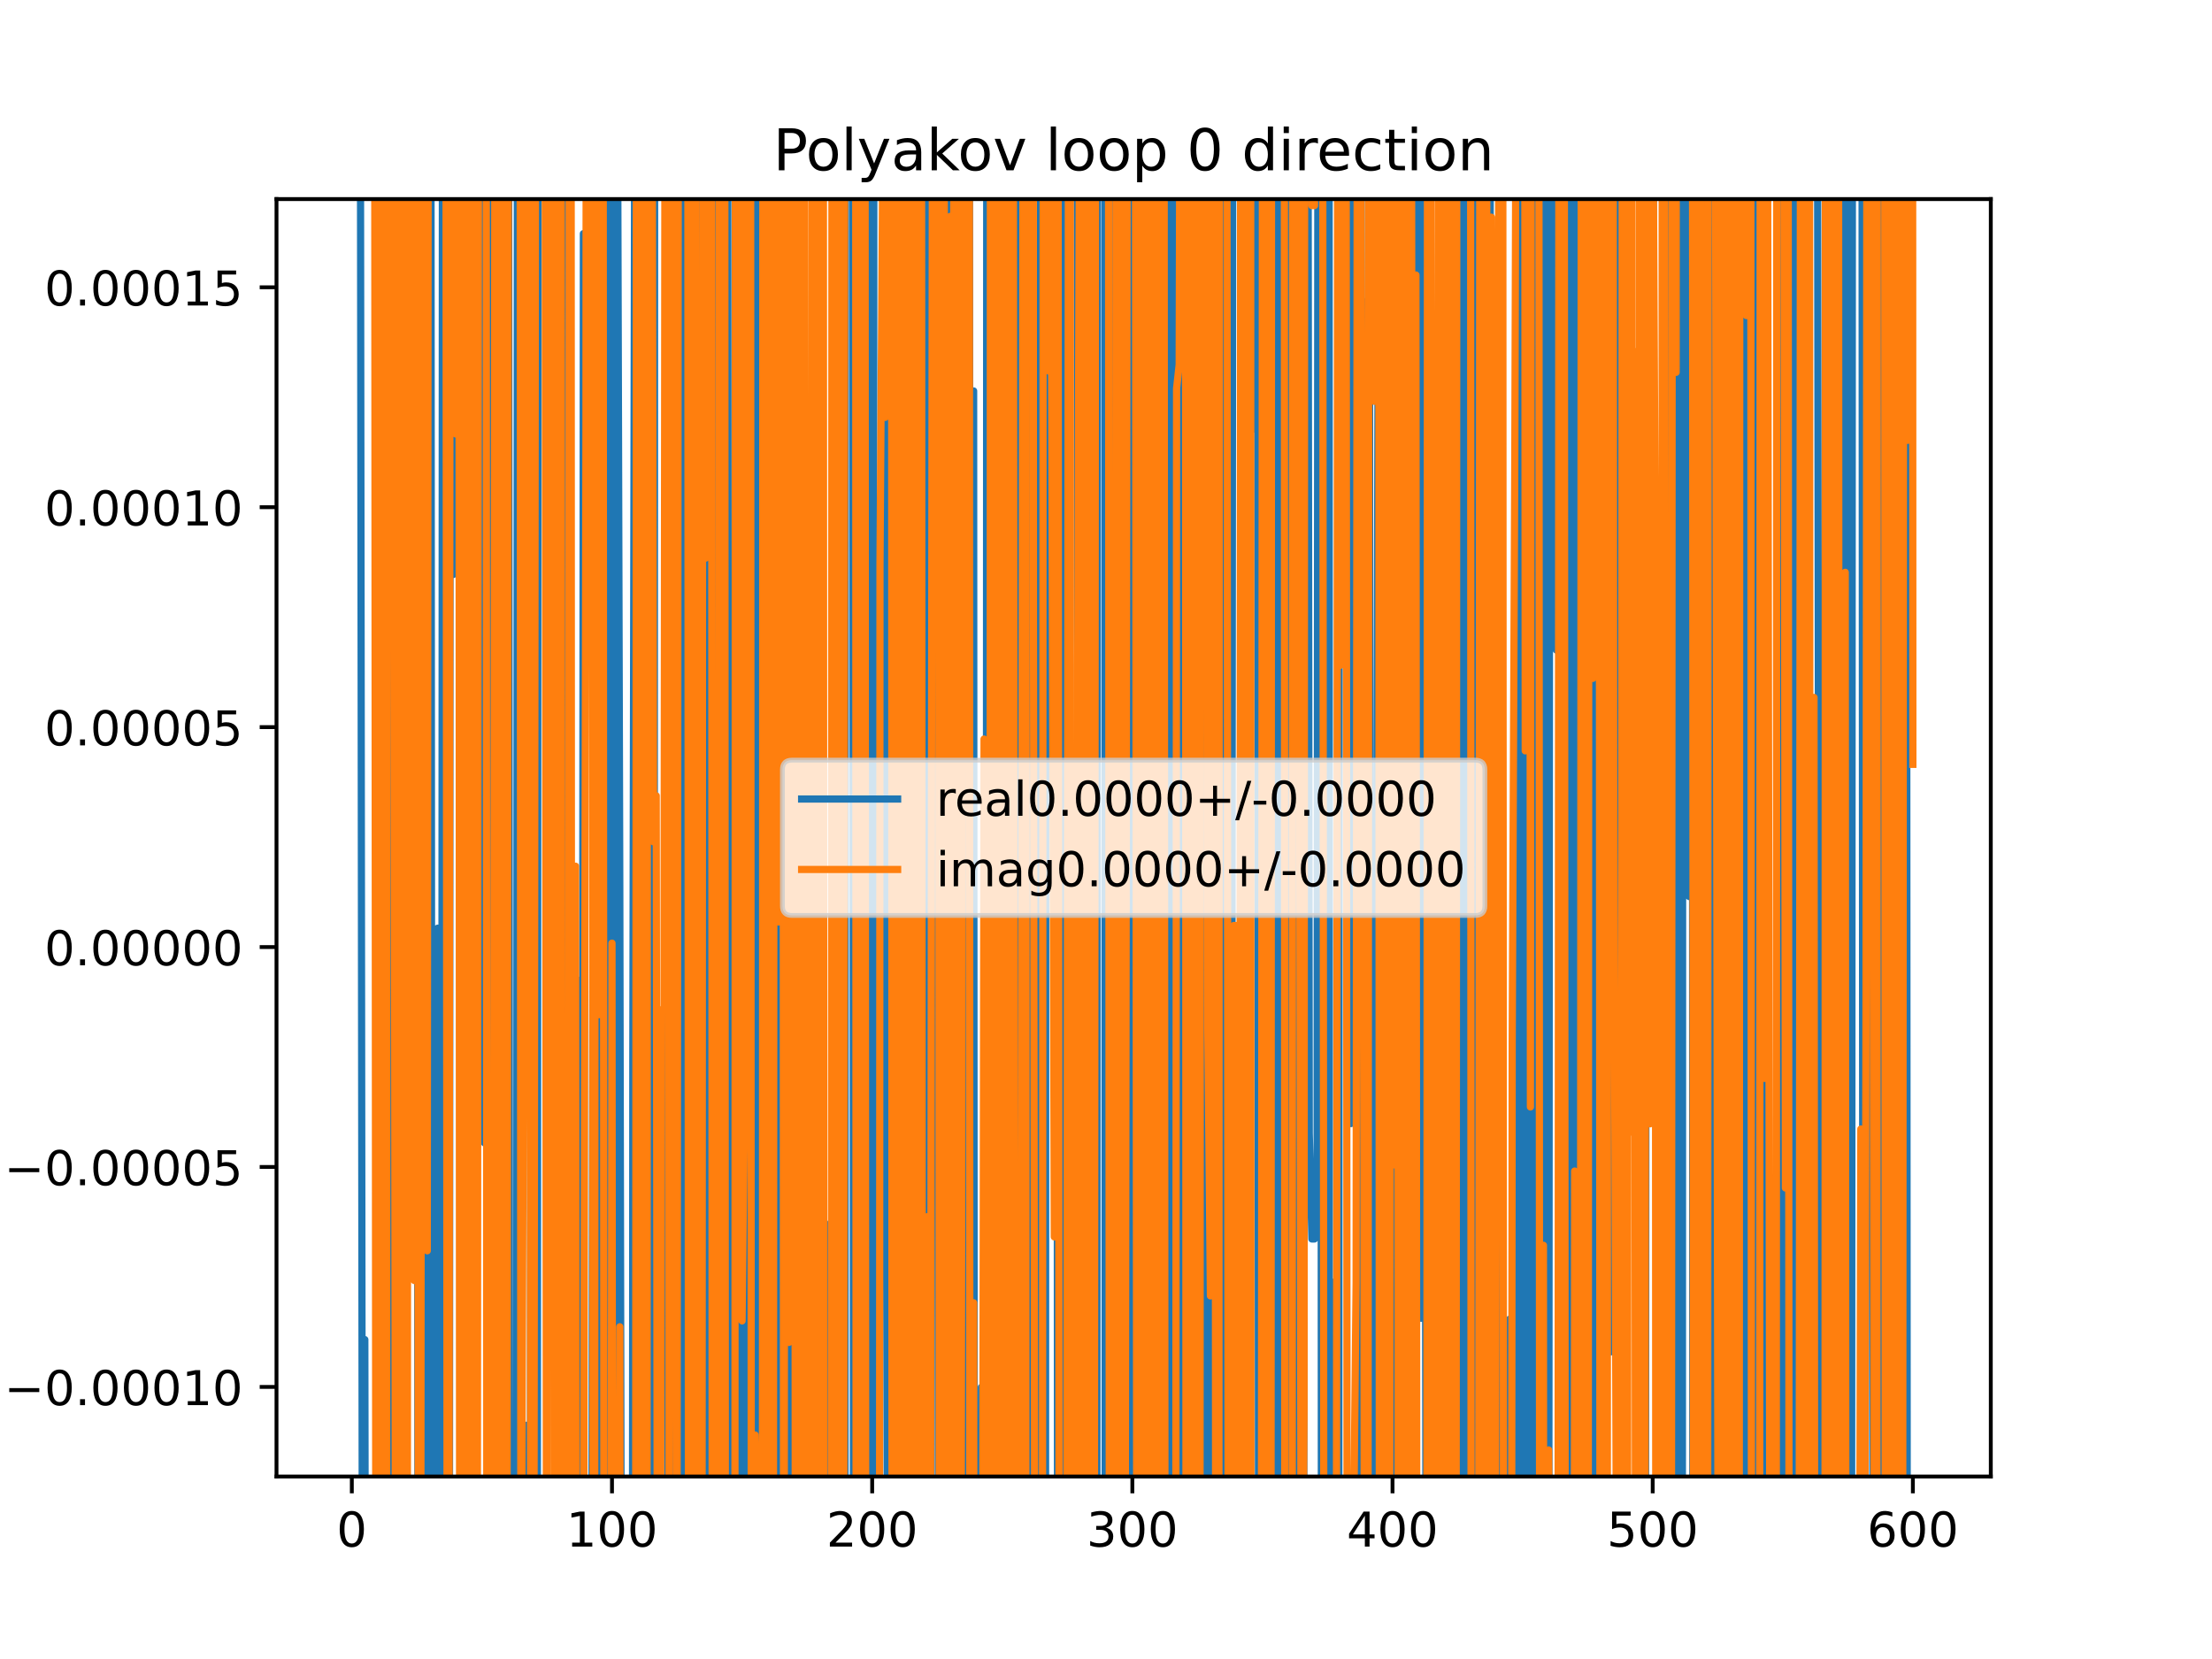<?xml version="1.0" encoding="utf-8" standalone="no"?>
<!DOCTYPE svg PUBLIC "-//W3C//DTD SVG 1.1//EN"
  "http://www.w3.org/Graphics/SVG/1.1/DTD/svg11.dtd">
<!-- Created with matplotlib (https://matplotlib.org/) -->
<svg height="345.6pt" version="1.1" viewBox="0 0 460.8 345.6" width="460.8pt" xmlns="http://www.w3.org/2000/svg" xmlns:xlink="http://www.w3.org/1999/xlink">
 <defs>
  <style type="text/css">
*{stroke-linecap:butt;stroke-linejoin:round;}
  </style>
 </defs>
 <g id="figure_1">
  <g id="patch_1">
   <path d="M 0 345.6 
L 460.8 345.6 
L 460.8 0 
L 0 0 
z
" style="fill:#ffffff;"/>
  </g>
  <g id="axes_1">
   <g id="patch_2">
    <path d="M 57.6 307.584 
L 414.72 307.584 
L 414.72 41.472 
L 57.6 41.472 
z
" style="fill:#ffffff;"/>
   </g>
   <g id="matplotlib.axis_1">
    <g id="xtick_1">
     <g id="line2d_1">
      <defs>
       <path d="M 0 0 
L 0 3.5 
" id="mf39272ddaa" style="stroke:#000000;stroke-width:0.8;"/>
      </defs>
      <g>
       <use style="stroke:#000000;stroke-width:0.8;" x="73.291" xlink:href="#mf39272ddaa" y="307.584"/>
      </g>
     </g>
     <g id="text_1">
      <!-- 0 -->
      <defs>
       <path d="M 31.781 66.406 
Q 24.172 66.406 20.328 58.906 
Q 16.5 51.422 16.5 36.375 
Q 16.5 21.391 20.328 13.891 
Q 24.172 6.391 31.781 6.391 
Q 39.453 6.391 43.281 13.891 
Q 47.125 21.391 47.125 36.375 
Q 47.125 51.422 43.281 58.906 
Q 39.453 66.406 31.781 66.406 
z
M 31.781 74.219 
Q 44.047 74.219 50.516 64.516 
Q 56.984 54.828 56.984 36.375 
Q 56.984 17.969 50.516 8.266 
Q 44.047 -1.422 31.781 -1.422 
Q 19.531 -1.422 13.062 8.266 
Q 6.594 17.969 6.594 36.375 
Q 6.594 54.828 13.062 64.516 
Q 19.531 74.219 31.781 74.219 
z
" id="DejaVuSans-48"/>
      </defs>
      <g transform="translate(70.109 322.182)scale(0.1 -0.1)">
       <use xlink:href="#DejaVuSans-48"/>
      </g>
     </g>
    </g>
    <g id="xtick_2">
     <g id="line2d_2">
      <g>
       <use style="stroke:#000000;stroke-width:0.8;" x="127.49" xlink:href="#mf39272ddaa" y="307.584"/>
      </g>
     </g>
     <g id="text_2">
      <!-- 100 -->
      <defs>
       <path d="M 12.406 8.297 
L 28.516 8.297 
L 28.516 63.922 
L 10.984 60.406 
L 10.984 69.391 
L 28.422 72.906 
L 38.281 72.906 
L 38.281 8.297 
L 54.391 8.297 
L 54.391 0 
L 12.406 0 
z
" id="DejaVuSans-49"/>
      </defs>
      <g transform="translate(117.946 322.182)scale(0.1 -0.1)">
       <use xlink:href="#DejaVuSans-49"/>
       <use x="63.623" xlink:href="#DejaVuSans-48"/>
       <use x="127.246" xlink:href="#DejaVuSans-48"/>
      </g>
     </g>
    </g>
    <g id="xtick_3">
     <g id="line2d_3">
      <g>
       <use style="stroke:#000000;stroke-width:0.8;" x="181.69" xlink:href="#mf39272ddaa" y="307.584"/>
      </g>
     </g>
     <g id="text_3">
      <!-- 200 -->
      <defs>
       <path d="M 19.188 8.297 
L 53.609 8.297 
L 53.609 0 
L 7.328 0 
L 7.328 8.297 
Q 12.938 14.109 22.625 23.891 
Q 32.328 33.688 34.812 36.531 
Q 39.547 41.844 41.422 45.531 
Q 43.312 49.219 43.312 52.781 
Q 43.312 58.594 39.234 62.25 
Q 35.156 65.922 28.609 65.922 
Q 23.969 65.922 18.812 64.312 
Q 13.672 62.703 7.812 59.422 
L 7.812 69.391 
Q 13.766 71.781 18.938 73 
Q 24.125 74.219 28.422 74.219 
Q 39.75 74.219 46.484 68.547 
Q 53.219 62.891 53.219 53.422 
Q 53.219 48.922 51.531 44.891 
Q 49.859 40.875 45.406 35.406 
Q 44.188 33.984 37.641 27.219 
Q 31.109 20.453 19.188 8.297 
z
" id="DejaVuSans-50"/>
      </defs>
      <g transform="translate(172.146 322.182)scale(0.1 -0.1)">
       <use xlink:href="#DejaVuSans-50"/>
       <use x="63.623" xlink:href="#DejaVuSans-48"/>
       <use x="127.246" xlink:href="#DejaVuSans-48"/>
      </g>
     </g>
    </g>
    <g id="xtick_4">
     <g id="line2d_4">
      <g>
       <use style="stroke:#000000;stroke-width:0.8;" x="235.889" xlink:href="#mf39272ddaa" y="307.584"/>
      </g>
     </g>
     <g id="text_4">
      <!-- 300 -->
      <defs>
       <path d="M 40.578 39.312 
Q 47.656 37.797 51.625 33 
Q 55.609 28.219 55.609 21.188 
Q 55.609 10.406 48.188 4.484 
Q 40.766 -1.422 27.094 -1.422 
Q 22.516 -1.422 17.656 -0.516 
Q 12.797 0.391 7.625 2.203 
L 7.625 11.719 
Q 11.719 9.328 16.594 8.109 
Q 21.484 6.891 26.812 6.891 
Q 36.078 6.891 40.938 10.547 
Q 45.797 14.203 45.797 21.188 
Q 45.797 27.641 41.281 31.266 
Q 36.766 34.906 28.719 34.906 
L 20.219 34.906 
L 20.219 43.016 
L 29.109 43.016 
Q 36.375 43.016 40.234 45.922 
Q 44.094 48.828 44.094 54.297 
Q 44.094 59.906 40.109 62.906 
Q 36.141 65.922 28.719 65.922 
Q 24.656 65.922 20.016 65.031 
Q 15.375 64.156 9.812 62.312 
L 9.812 71.094 
Q 15.438 72.656 20.344 73.438 
Q 25.25 74.219 29.594 74.219 
Q 40.828 74.219 47.359 69.109 
Q 53.906 64.016 53.906 55.328 
Q 53.906 49.266 50.438 45.094 
Q 46.969 40.922 40.578 39.312 
z
" id="DejaVuSans-51"/>
      </defs>
      <g transform="translate(226.345 322.182)scale(0.1 -0.1)">
       <use xlink:href="#DejaVuSans-51"/>
       <use x="63.623" xlink:href="#DejaVuSans-48"/>
       <use x="127.246" xlink:href="#DejaVuSans-48"/>
      </g>
     </g>
    </g>
    <g id="xtick_5">
     <g id="line2d_5">
      <g>
       <use style="stroke:#000000;stroke-width:0.8;" x="290.088" xlink:href="#mf39272ddaa" y="307.584"/>
      </g>
     </g>
     <g id="text_5">
      <!-- 400 -->
      <defs>
       <path d="M 37.797 64.312 
L 12.891 25.391 
L 37.797 25.391 
z
M 35.203 72.906 
L 47.609 72.906 
L 47.609 25.391 
L 58.016 25.391 
L 58.016 17.188 
L 47.609 17.188 
L 47.609 0 
L 37.797 0 
L 37.797 17.188 
L 4.891 17.188 
L 4.891 26.703 
z
" id="DejaVuSans-52"/>
      </defs>
      <g transform="translate(280.545 322.182)scale(0.1 -0.1)">
       <use xlink:href="#DejaVuSans-52"/>
       <use x="63.623" xlink:href="#DejaVuSans-48"/>
       <use x="127.246" xlink:href="#DejaVuSans-48"/>
      </g>
     </g>
    </g>
    <g id="xtick_6">
     <g id="line2d_6">
      <g>
       <use style="stroke:#000000;stroke-width:0.8;" x="344.288" xlink:href="#mf39272ddaa" y="307.584"/>
      </g>
     </g>
     <g id="text_6">
      <!-- 500 -->
      <defs>
       <path d="M 10.797 72.906 
L 49.516 72.906 
L 49.516 64.594 
L 19.828 64.594 
L 19.828 46.734 
Q 21.969 47.469 24.109 47.828 
Q 26.266 48.188 28.422 48.188 
Q 40.625 48.188 47.75 41.5 
Q 54.891 34.812 54.891 23.391 
Q 54.891 11.625 47.562 5.094 
Q 40.234 -1.422 26.906 -1.422 
Q 22.312 -1.422 17.547 -0.641 
Q 12.797 0.141 7.719 1.703 
L 7.719 11.625 
Q 12.109 9.234 16.797 8.062 
Q 21.484 6.891 26.703 6.891 
Q 35.156 6.891 40.078 11.328 
Q 45.016 15.766 45.016 23.391 
Q 45.016 31 40.078 35.438 
Q 35.156 39.891 26.703 39.891 
Q 22.75 39.891 18.812 39.016 
Q 14.891 38.141 10.797 36.281 
z
" id="DejaVuSans-53"/>
      </defs>
      <g transform="translate(334.744 322.182)scale(0.1 -0.1)">
       <use xlink:href="#DejaVuSans-53"/>
       <use x="63.623" xlink:href="#DejaVuSans-48"/>
       <use x="127.246" xlink:href="#DejaVuSans-48"/>
      </g>
     </g>
    </g>
    <g id="xtick_7">
     <g id="line2d_7">
      <g>
       <use style="stroke:#000000;stroke-width:0.8;" x="398.487" xlink:href="#mf39272ddaa" y="307.584"/>
      </g>
     </g>
     <g id="text_7">
      <!-- 600 -->
      <defs>
       <path d="M 33.016 40.375 
Q 26.375 40.375 22.484 35.828 
Q 18.609 31.297 18.609 23.391 
Q 18.609 15.531 22.484 10.953 
Q 26.375 6.391 33.016 6.391 
Q 39.656 6.391 43.531 10.953 
Q 47.406 15.531 47.406 23.391 
Q 47.406 31.297 43.531 35.828 
Q 39.656 40.375 33.016 40.375 
z
M 52.594 71.297 
L 52.594 62.312 
Q 48.875 64.062 45.094 64.984 
Q 41.312 65.922 37.594 65.922 
Q 27.828 65.922 22.672 59.328 
Q 17.531 52.734 16.797 39.406 
Q 19.672 43.656 24.016 45.922 
Q 28.375 48.188 33.594 48.188 
Q 44.578 48.188 50.953 41.516 
Q 57.328 34.859 57.328 23.391 
Q 57.328 12.156 50.688 5.359 
Q 44.047 -1.422 33.016 -1.422 
Q 20.359 -1.422 13.672 8.266 
Q 6.984 17.969 6.984 36.375 
Q 6.984 53.656 15.188 63.938 
Q 23.391 74.219 37.203 74.219 
Q 40.922 74.219 44.703 73.484 
Q 48.484 72.75 52.594 71.297 
z
" id="DejaVuSans-54"/>
      </defs>
      <g transform="translate(388.944 322.182)scale(0.1 -0.1)">
       <use xlink:href="#DejaVuSans-54"/>
       <use x="63.623" xlink:href="#DejaVuSans-48"/>
       <use x="127.246" xlink:href="#DejaVuSans-48"/>
      </g>
     </g>
    </g>
   </g>
   <g id="matplotlib.axis_2">
    <g id="ytick_1">
     <g id="line2d_8">
      <defs>
       <path d="M 0 0 
L -3.5 0 
" id="md25e89f12c" style="stroke:#000000;stroke-width:0.8;"/>
      </defs>
      <g>
       <use style="stroke:#000000;stroke-width:0.8;" x="57.6" xlink:href="#md25e89f12c" y="288.917"/>
      </g>
     </g>
     <g id="text_8">
      <!-- −0.00010 -->
      <defs>
       <path d="M 10.594 35.5 
L 73.188 35.5 
L 73.188 27.203 
L 10.594 27.203 
z
" id="DejaVuSans-8722"/>
       <path d="M 10.688 12.406 
L 21 12.406 
L 21 0 
L 10.688 0 
z
" id="DejaVuSans-46"/>
      </defs>
      <g transform="translate(0.867 292.717)scale(0.1 -0.1)">
       <use xlink:href="#DejaVuSans-8722"/>
       <use x="83.789" xlink:href="#DejaVuSans-48"/>
       <use x="147.412" xlink:href="#DejaVuSans-46"/>
       <use x="179.199" xlink:href="#DejaVuSans-48"/>
       <use x="242.822" xlink:href="#DejaVuSans-48"/>
       <use x="306.445" xlink:href="#DejaVuSans-48"/>
       <use x="370.068" xlink:href="#DejaVuSans-49"/>
       <use x="433.691" xlink:href="#DejaVuSans-48"/>
      </g>
     </g>
    </g>
    <g id="ytick_2">
     <g id="line2d_9">
      <g>
       <use style="stroke:#000000;stroke-width:0.8;" x="57.6" xlink:href="#md25e89f12c" y="243.103"/>
      </g>
     </g>
     <g id="text_9">
      <!-- −0.00005 -->
      <g transform="translate(0.867 246.902)scale(0.1 -0.1)">
       <use xlink:href="#DejaVuSans-8722"/>
       <use x="83.789" xlink:href="#DejaVuSans-48"/>
       <use x="147.412" xlink:href="#DejaVuSans-46"/>
       <use x="179.199" xlink:href="#DejaVuSans-48"/>
       <use x="242.822" xlink:href="#DejaVuSans-48"/>
       <use x="306.445" xlink:href="#DejaVuSans-48"/>
       <use x="370.068" xlink:href="#DejaVuSans-48"/>
       <use x="433.691" xlink:href="#DejaVuSans-53"/>
      </g>
     </g>
    </g>
    <g id="ytick_3">
     <g id="line2d_10">
      <g>
       <use style="stroke:#000000;stroke-width:0.8;" x="57.6" xlink:href="#md25e89f12c" y="197.288"/>
      </g>
     </g>
     <g id="text_10">
      <!-- 0.00000 -->
      <g transform="translate(9.247 201.088)scale(0.1 -0.1)">
       <use xlink:href="#DejaVuSans-48"/>
       <use x="63.623" xlink:href="#DejaVuSans-46"/>
       <use x="95.41" xlink:href="#DejaVuSans-48"/>
       <use x="159.033" xlink:href="#DejaVuSans-48"/>
       <use x="222.656" xlink:href="#DejaVuSans-48"/>
       <use x="286.279" xlink:href="#DejaVuSans-48"/>
       <use x="349.902" xlink:href="#DejaVuSans-48"/>
      </g>
     </g>
    </g>
    <g id="ytick_4">
     <g id="line2d_11">
      <g>
       <use style="stroke:#000000;stroke-width:0.8;" x="57.6" xlink:href="#md25e89f12c" y="151.474"/>
      </g>
     </g>
     <g id="text_11">
      <!-- 0.00005 -->
      <g transform="translate(9.247 155.273)scale(0.1 -0.1)">
       <use xlink:href="#DejaVuSans-48"/>
       <use x="63.623" xlink:href="#DejaVuSans-46"/>
       <use x="95.41" xlink:href="#DejaVuSans-48"/>
       <use x="159.033" xlink:href="#DejaVuSans-48"/>
       <use x="222.656" xlink:href="#DejaVuSans-48"/>
       <use x="286.279" xlink:href="#DejaVuSans-48"/>
       <use x="349.902" xlink:href="#DejaVuSans-53"/>
      </g>
     </g>
    </g>
    <g id="ytick_5">
     <g id="line2d_12">
      <g>
       <use style="stroke:#000000;stroke-width:0.8;" x="57.6" xlink:href="#md25e89f12c" y="105.659"/>
      </g>
     </g>
     <g id="text_12">
      <!-- 0.00010 -->
      <g transform="translate(9.247 109.458)scale(0.1 -0.1)">
       <use xlink:href="#DejaVuSans-48"/>
       <use x="63.623" xlink:href="#DejaVuSans-46"/>
       <use x="95.41" xlink:href="#DejaVuSans-48"/>
       <use x="159.033" xlink:href="#DejaVuSans-48"/>
       <use x="222.656" xlink:href="#DejaVuSans-48"/>
       <use x="286.279" xlink:href="#DejaVuSans-49"/>
       <use x="349.902" xlink:href="#DejaVuSans-48"/>
      </g>
     </g>
    </g>
    <g id="ytick_6">
     <g id="line2d_13">
      <g>
       <use style="stroke:#000000;stroke-width:0.8;" x="57.6" xlink:href="#md25e89f12c" y="59.845"/>
      </g>
     </g>
     <g id="text_13">
      <!-- 0.00015 -->
      <g transform="translate(9.247 63.644)scale(0.1 -0.1)">
       <use xlink:href="#DejaVuSans-48"/>
       <use x="63.623" xlink:href="#DejaVuSans-46"/>
       <use x="95.41" xlink:href="#DejaVuSans-48"/>
       <use x="159.033" xlink:href="#DejaVuSans-48"/>
       <use x="222.656" xlink:href="#DejaVuSans-48"/>
       <use x="286.279" xlink:href="#DejaVuSans-49"/>
       <use x="349.902" xlink:href="#DejaVuSans-53"/>
      </g>
     </g>
    </g>
   </g>
   <g id="line2d_14">
    <path clip-path="url(#p84f6c4905d)" d="M 75.052 -1 
L 75.459 315.616 
L 76.001 279.059 
L 76.118 346.6 
M 78.39 346.6 
L 78.565 -1 
M 79.348 -1 
L 79.746 346.6 
M 79.938 346.6 
L 80.337 228.245 
L 80.879 154.057 
L 80.985 346.6 
M 81.765 346.6 
L 81.917 -1 
M 82.689 -1 
L 82.852 346.6 
M 83.39 346.6 
L 83.589 104.953 
L 83.965 346.6 
M 84.238 346.6 
L 84.589 -1 
M 85.806 -1 
L 86.299 260.217 
L 86.841 66.208 
L 87.089 346.6 
M 87.509 346.6 
L 87.641 -1 
M 88.233 -1 
L 88.378 346.6 
M 89.086 346.6 
L 89.33 -1 
M 89.762 -1 
L 89.997 346.6 
M 91.078 346.6 
L 91.177 193.359 
L 91.297 346.6 
M 91.997 346.6 
L 92.176 -1 
M 92.856 -1 
L 93.044 346.6 
M 93.624 346.6 
L 93.798 -1 
M 94.207 -1 
L 94.429 119.678 
L 94.703 -1 
M 95.713 -1 
L 95.863 346.6 
M 96.426 346.6 
L 96.596 144.451 
L 97.138 259.973 
L 97.347 -1 
M 97.876 -1 
L 98.039 346.6 
M 98.712 346.6 
L 98.764 304.266 
L 98.959 -1 
M 100.415 -1 
L 100.932 238.096 
L 101.065 -1 
M 101.765 -1 
L 101.901 346.6 
M 102.298 346.6 
L 102.611 -1 
M 103.322 -1 
L 103.433 346.6 
M 104.112 346.6 
L 104.184 245.811 
L 104.235 346.6 
M 104.909 346.6 
L 104.974 -1 
M 105.947 -1 
L 106.164 346.6 
M 107.611 346.6 
L 107.793 -1 
M 108.156 -1 
L 108.332 346.6 
M 109.577 346.6 
L 109.604 296.906 
L 109.644 346.6 
M 110.496 346.6 
L 110.688 3.25 
L 110.914 346.6 
M 111.931 346.6 
L 112.11 -1 
M 113.831 -1 
L 113.94 74.83 
L 113.973 -1 
M 116.206 -1 
L 116.417 346.6 
M 116.835 346.6 
L 117.002 -1 
M 117.413 -1 
L 117.606 346.6 
M 117.848 346.6 
L 118.019 -1 
M 118.448 -1 
L 118.563 346.6 
M 119.281 346.6 
L 119.36 215.638 
L 119.488 346.6 
M 120.308 346.6 
L 120.444 204.202 
L 120.618 346.6 
M 121.259 346.6 
L 121.528 48.675 
L 121.657 346.6 
M 123.263 346.6 
L 123.827 -1 
M 124.299 -1 
L 124.455 346.6 
M 126.106 346.6 
L 126.295 -1 
M 127.018 -1 
L 127.326 346.6 
M 128.23 346.6 
L 128.569 -1 
M 128.59 -1 
L 129.116 185.185 
L 129.445 346.6 
M 130.72 346.6 
L 130.742 309.367 
L 130.768 346.6 
M 131.748 346.6 
L 131.826 221.099 
L 132.273 -1 
M 132.392 -1 
L 132.567 346.6 
M 133.269 346.6 
L 133.452 -1 
M 134.389 -1 
L 134.536 343.417 
L 135.194 -1 
M 135.804 -1 
L 136.058 346.6 
M 136.228 346.6 
L 136.39 -1 
M 138.945 -1 
L 139.107 346.6 
M 140.112 346.6 
L 140.364 -1 
M 140.571 -1 
L 140.709 346.6 
M 141.27 346.6 
L 141.366 -1 
M 142.213 -1 
L 142.432 346.6 
M 143.164 346.6 
L 143.208 313.498 
L 143.348 346.6 
M 144.601 346.6 
L 144.818 -1 
M 145.062 -1 
L 145.376 33.633 
L 145.399 -1 
M 146.217 -1 
L 146.348 346.6 
M 146.697 346.6 
L 146.974 -1 
M 147.043 -1 
L 147.455 346.6 
M 147.57 346.6 
L 147.688 -1 
M 149.412 -1 
L 149.639 346.6 
M 150.554 346.6 
L 150.725 -1 
M 151.59 -1 
L 151.854 346.6 
M 152.154 346.6 
L 152.964 253.292 
L 153.514 346.6 
M 154.347 346.6 
L 154.504 -1 
M 154.96 -1 
L 155.132 87.195 
L 155.512 346.6 
M 156.601 346.6 
L 156.743 -1 
M 156.772 -1 
L 156.91 346.6 
M 157.524 346.6 
L 157.603 -1 
M 158.059 -1 
L 158.132 346.6 
M 160.459 346.6 
L 160.552 117.233 
L 160.91 346.6 
M 161.138 346.6 
L 161.27 -1 
M 161.963 -1 
L 162.08 346.6 
M 162.308 346.6 
L 162.466 -1 
M 163.021 -1 
L 163.209 346.6 
M 163.343 346.6 
L 163.629 -1 
M 163.883 -1 
L 164.012 346.6 
M 164.944 346.6 
L 165.466 -1 
M 167.075 -1 
L 167.236 346.6 
M 168.604 346.6 
L 168.682 271.79 
L 168.819 346.6 
M 169.432 346.6 
L 169.761 -1 
M 170.479 -1 
L 170.697 346.6 
M 172.866 346.6 
L 173.018 254.788 
L 173.178 346.6 
M 173.651 346.6 
L 173.796 -1 
M 174.937 -1 
L 175.242 346.6 
M 176.026 346.6 
L 176.12 -1 
M 177.649 -1 
L 177.799 346.6 
M 178.182 346.6 
L 178.438 146.929 
L 178.502 346.6 
M 179.486 346.6 
L 179.522 241.762 
L 179.658 346.6 
M 180.331 346.6 
L 180.606 27.48 
L 181.213 346.6 
M 181.892 346.6 
L 182.054 -1 
M 182.737 -1 
L 182.774 26.833 
L 182.788 -1 
M 184.304 -1 
L 184.4 160.966 
L 184.93 346.6 
M 184.944 346.6 
L 185.147 -1 
M 185.943 -1 
L 186.026 102.379 
L 186.391 346.6 
M 187.288 346.6 
L 187.513 -1 
M 188.292 -1 
L 188.452 346.6 
M 190.151 346.6 
L 190.268 -1 
M 191.164 -1 
L 191.987 191.916 
L 192.104 -1 
M 192.924 -1 
L 193.119 346.6 
M 193.912 346.6 
L 194.034 -1 
M 195.291 -1 
L 195.511 346.6 
M 196.418 346.6 
L 196.556 -1 
M 197.774 -1 
L 197.876 346.6 
M 198.128 346.6 
L 198.374 -1 
M 199.222 -1 
L 199.494 346.6 
M 200.341 346.6 
L 200.659 44.454 
L 200.954 346.6 
M 201.379 346.6 
L 201.621 -1 
M 201.915 -1 
L 202.254 346.6 
M 202.343 346.6 
L 202.827 81.44 
L 202.965 346.6 
M 204.36 346.6 
L 204.453 288.967 
L 204.478 346.6 
M 205.427 346.6 
L 205.564 -1 
M 206.68 -1 
L 206.973 346.6 
M 207.284 346.6 
L 207.469 -1 
M 207.885 -1 
L 208.025 346.6 
M 208.628 346.6 
L 208.946 -1 
M 209.832 -1 
L 209.873 22.108 
L 210.164 -1 
M 211.63 -1 
L 211.771 346.6 
M 212.481 346.6 
L 212.583 190.904 
L 213.056 -1 
M 214.026 -1 
L 214.209 343.26 
L 214.751 343.26 
L 214.756 346.6 
M 216.214 346.6 
L 216.377 102.317 
L 216.919 15.581 
L 217.036 346.6 
M 217.8 346.6 
L 217.898 -1 
M 220.097 -1 
L 220.314 346.6 
M 220.923 346.6 
L 221.024 -1 
M 221.484 -1 
L 221.584 346.6 
M 222.179 346.6 
L 222.339 34.843 
L 222.669 -1 
M 224.365 -1 
L 224.507 150.095 
L 224.718 -1 
M 225.435 -1 
L 225.591 94.443 
L 225.754 346.6 
M 226.589 346.6 
L 226.675 235.717 
L 226.725 346.6 
M 227.547 346.6 
L 227.653 -1 
M 227.875 -1 
L 227.991 346.6 
M 228.505 346.6 
L 228.581 -1 
M 230.145 -1 
L 230.236 346.6 
M 230.822 346.6 
L 230.961 -1 
M 231.083 -1 
L 231.282 346.6 
M 232.843 346.6 
L 233.011 -1 
M 233.498 -1 
L 233.721 242.842 
L 234.263 124.285 
L 234.421 346.6 
M 234.99 346.6 
L 235.109 -1 
M 235.54 -1 
L 235.637 346.6 
M 236.707 346.6 
L 236.897 -1 
M 237.287 -1 
L 237.515 100.184 
L 237.614 -1 
M 238.355 -1 
L 238.584 346.6 
M 238.609 346.6 
L 238.755 -1 
M 239.837 -1 
L 239.931 346.6 
M 242.027 346.6 
L 242.146 -1 
M 243.321 -1 
L 243.444 346.6 
M 243.532 346.6 
L 243.736 -1 
M 244.339 -1 
L 244.642 346.6 
M 245.144 346.6 
L 245.339 -1 
M 245.853 -1 
L 245.986 346.6 
M 246.387 346.6 
L 246.52 -1 
M 247.761 -1 
L 247.813 18.786 
L 247.885 -1 
M 248.542 -1 
L 248.983 346.6 
M 250.25 346.6 
L 250.421 -1 
M 250.67 -1 
L 250.917 346.6 
M 251.313 346.6 
L 251.607 99.505 
L 251.819 346.6 
M 252.338 346.6 
L 252.508 -1 
M 253.725 -1 
L 253.775 77.9 
L 253.858 -1 
M 254.483 -1 
L 254.617 346.6 
M 255.038 346.6 
L 255.137 -1 
M 256 -1 
L 256.435 346.6 
M 256.519 346.6 
L 256.822 -1 
M 258.747 -1 
L 258.918 346.6 
M 259.518 346.6 
L 259.717 -1 
M 260.722 -1 
L 260.821 89.485 
L 261.274 -1 
M 261.927 -1 
L 262.187 346.6 
M 262.713 346.6 
L 262.979 -1 
M 263.004 -1 
L 263.44 346.6 
M 263.579 346.6 
L 263.811 -1 
M 264.83 -1 
L 265.016 346.6 
M 265.34 346.6 
L 265.582 -1 
M 266.498 -1 
L 266.663 346.6 
M 266.995 346.6 
L 267.29 -1 
M 267.347 -1 
L 267.534 346.6 
M 268.198 346.6 
L 268.384 -1 
M 268.442 -1 
L 268.697 346.6 
M 269.218 346.6 
L 269.486 -1 
M 270.308 -1 
L 270.459 346.6 
M 271.569 346.6 
L 271.929 -1 
M 272.468 -1 
L 272.745 236.057 
L 273.287 258.104 
L 273.829 258.104 
L 274.371 246.982 
L 274.556 -1 
M 275.123 -1 
L 275.276 346.6 
M 275.728 346.6 
L 275.962 -1 
M 276.874 -1 
L 276.951 346.6 
M 277.927 346.6 
L 278.165 266.963 
L 278.244 346.6 
M 278.889 346.6 
L 279.025 -1 
M 281.359 -1 
L 281.417 234.068 
L 281.794 -1 
M 282.83 -1 
L 283.043 346.476 
L 283.584 62.426 
L 284.066 346.6 
M 284.839 346.6 
L 285.099 -1 
M 285.275 -1 
L 285.425 346.6 
M 286.749 346.6 
L 286.836 173.683 
L 287.258 -1 
M 288.074 -1 
L 288.204 346.6 
M 289.296 346.6 
L 289.404 -1 
M 289.78 -1 
L 289.958 346.6 
M 290.149 346.6 
L 290.232 -1 
M 290.952 -1 
L 291.019 346.6 
M 292.079 346.6 
L 292.256 147.455 
L 292.329 346.6 
M 293.192 346.6 
L 293.298 -1 
M 293.41 -1 
L 293.584 346.6 
M 294.166 346.6 
L 294.331 -1 
M 295.561 -1 
L 296.05 274.617 
L 296.592 10.927 
L 297.086 346.6 
M 299.951 346.6 
L 300.232 -1 
M 301.857 -1 
L 301.958 346.6 
M 302.27 346.6 
L 302.554 141.566 
L 302.598 -1 
M 303.635 -1 
L 303.638 8.592 
L 304.18 321.41 
L 304.388 -1 
M 304.982 -1 
L 305.156 346.6 
M 305.912 346.6 
L 306.094 -1 
M 307.538 -1 
L 307.665 346.6 
M 309.065 346.6 
L 309.203 -1 
M 310.425 -1 
L 310.533 346.6 
M 311.113 346.6 
L 311.226 217.866 
L 311.768 259.772 
L 311.819 346.6 
M 312.709 346.6 
L 312.852 47.183 
L 313.178 346.6 
M 314.214 346.6 
L 314.478 274.813 
L 314.57 346.6 
M 315.36 346.6 
L 315.562 138.136 
L 315.752 346.6 
M 316.247 346.6 
L 316.375 -1 
M 316.96 -1 
L 317.108 346.6 
M 317.439 346.6 
L 317.902 -1 
M 318.5 -1 
L 318.787 346.6 
M 318.842 346.6 
L 319.133 -1 
M 320.031 -1 
L 320.204 346.6 
M 320.79 346.6 
L 320.982 86.509 
L 321.14 346.6 
M 321.8 346.6 
L 321.951 -1 
M 322.283 -1 
L 322.568 346.6 
M 322.64 346.6 
L 322.868 -1 
M 323.575 -1 
L 323.692 118.021 
L 324.234 135.428 
L 324.317 -1 
M 325.678 -1 
L 325.786 346.6 
M 326.659 346.6 
L 326.739 -1 
M 327.895 -1 
L 328.028 244.776 
L 328.57 313.168 
L 329.112 233.978 
L 329.473 346.6 
M 331.31 346.6 
L 331.554 -1 
M 332.256 -1 
L 332.364 93.396 
L 332.909 346.6 
M 333.789 346.6 
L 333.962 -1 
M 335.038 -1 
L 335.074 5.344 
L 335.616 281.605 
L 336.12 -1 
M 337.129 -1 
L 337.242 103.796 
L 337.784 252.947 
L 338.329 346.6 
M 339.377 346.6 
L 339.41 312.05 
L 339.428 346.6 
M 341.547 346.6 
L 341.675 -1 
M 342.515 -1 
L 342.618 346.6 
M 342.776 346.6 
L 343.039 -1 
M 343.574 -1 
L 343.746 100.555 
L 344.288 133.883 
L 344.467 -1 
M 346.559 -1 
L 346.83 346.6 
M 347.241 346.6 
L 347.54 81.148 
L 348.082 54.454 
L 348.105 -1 
M 349.501 -1 
L 349.573 346.6 
M 350.465 346.6 
L 350.58 -1 
M 351.753 -1 
L 351.876 186.764 
L 352.098 -1 
M 352.523 -1 
L 352.659 346.6 
M 354.892 346.6 
L 355.085 -1 
M 355.282 -1 
L 355.87 346.6 
M 356.702 346.6 
L 356.754 318.952 
L 356.946 -1 
M 357.55 -1 
L 357.703 346.6 
M 358.277 346.6 
L 358.38 275.134 
L 358.455 346.6 
M 359.116 346.6 
L 359.269 -1 
M 359.763 -1 
L 359.998 346.6 
M 360.683 346.6 
L 360.853 -1 
M 361.318 -1 
L 361.482 346.6 
M 361.731 346.6 
L 361.841 -1 
M 362.566 -1 
L 362.694 346.6 
M 363.884 346.6 
L 363.987 -1 
M 364.729 -1 
L 364.841 346.6 
M 364.944 346.6 
L 365.103 -1 
M 365.754 -1 
L 365.916 346.6 
M 366.058 346.6 
L 366.339 -1 
M 366.576 -1 
L 366.684 346.6 
M 367.474 346.6 
L 367.594 11.651 
L 368.115 346.6 
M 368.197 346.6 
L 368.678 245.11 
L 368.721 346.6 
M 370.255 346.6 
L 370.304 258.245 
L 370.342 346.6 
M 371.111 346.6 
L 371.191 -1 
M 372.044 -1 
L 372.214 346.6 
M 373.62 346.6 
L 373.749 -1 
M 374.392 -1 
L 374.501 346.6 
M 375.421 346.6 
L 375.635 -1 
M 378.589 -1 
L 379.084 346.6 
M 380.872 346.6 
L 381.018 -1 
M 381.403 -1 
L 381.685 321.549 
L 381.994 -1 
M 382.777 -1 
L 383.062 346.6 
M 383.464 346.6 
L 383.639 -1 
M 384.093 -1 
L 384.289 346.6 
M 384.506 346.6 
L 384.711 -1 
M 385.117 -1 
L 385.278 346.6 
M 385.715 346.6 
L 385.905 -1 
M 387.883 -1 
L 388.096 346.6 
M 388.521 346.6 
L 388.731 250.565 
L 388.913 -1 
M 390.126 -1 
L 390.247 346.6 
M 391.907 346.6 
L 391.983 160.311 
L 392.384 -1 
M 392.588 -1 
L 392.974 346.6 
M 394.63 346.6 
L 394.693 210.911 
L 395.235 156.121 
L 395.777 231.913 
L 396.319 224.441 
L 396.492 -1 
M 397.131 -1 
L 397.326 346.6 
L 397.326 346.6 
" style="fill:none;stroke:#1f77b4;stroke-linecap:square;stroke-width:1.5;"/>
   </g>
   <g id="line2d_15">
    <path clip-path="url(#p84f6c4905d)" d="M 78.045 -1 
L 78.293 346.6 
M 79.084 346.6 
L 79.253 28.709 
L 79.795 144.567 
L 79.973 346.6 
M 80.528 346.6 
L 80.689 -1 
M 81.959 -1 
L 81.963 3.752 
L 82.387 346.6 
M 83.306 346.6 
L 83.46 -1 
M 84.317 -1 
L 84.478 346.6 
M 84.853 346.6 
L 85.003 -1 
M 85.74 -1 
L 85.757 14.58 
L 86.299 266.756 
L 86.648 -1 
M 86.932 -1 
L 87.148 346.6 
M 87.654 346.6 
L 87.904 -1 
M 88.746 -1 
L 89.009 260.56 
L 89.212 -1 
M 92.896 -1 
L 93.153 346.6 
M 93.533 346.6 
L 93.786 -1 
M 94.883 -1 
L 94.971 90.414 
L 95.162 -1 
M 95.593 -1 
L 95.761 346.6 
M 96.393 346.6 
L 96.587 -1 
M 96.607 -1 
L 96.821 346.6 
M 97.559 346.6 
L 97.821 -1 
M 98.45 -1 
L 98.591 346.6 
M 99.424 346.6 
L 99.685 -1 
M 101.282 -1 
L 101.416 346.6 
M 102.735 346.6 
L 103.1 12.672 
L 103.588 346.6 
M 104.284 346.6 
L 104.446 -1 
M 104.957 -1 
L 105.091 346.6 
M 105.608 346.6 
L 105.919 -1 
M 108.355 -1 
L 108.51 346.6 
M 108.599 346.6 
L 109.062 209.105 
L 109.215 -1 
M 110.34 -1 
L 110.552 346.6 
M 111.207 346.6 
L 111.23 336.758 
L 111.576 -1 
M 113.558 -1 
L 113.846 346.6 
M 113.983 346.6 
L 114.114 -1 
M 115.406 -1 
L 115.529 346.6 
M 116.401 346.6 
L 116.501 -1 
M 116.896 -1 
L 117.062 346.6 
M 118.438 346.6 
L 118.592 -1 
M 118.976 -1 
L 119.084 346.6 
M 119.817 346.6 
L 119.902 180.446 
L 120.052 346.6 
M 121.537 346.6 
L 122.07 88.102 
L 122.124 -1 
M 123.412 -1 
L 123.548 346.6 
M 123.874 346.6 
L 124.039 -1 
M 124.599 -1 
L 124.78 211.371 
L 124.909 -1 
M 125.648 -1 
L 125.813 346.6 
M 127.306 346.6 
L 127.49 196.476 
L 127.605 346.6 
M 128.86 346.6 
L 129.116 276.393 
L 129.202 346.6 
M 130.603 346.6 
L 130.742 312.588 
L 130.765 346.6 
M 132.415 346.6 
L 132.584 -1 
M 133.715 -1 
L 133.925 346.6 
M 134.787 346.6 
L 134.914 -1 
M 135.821 -1 
L 136.162 175.384 
L 136.704 165.761 
L 136.945 346.6 
M 137.584 346.6 
L 137.788 210.324 
L 138.33 210.324 
L 138.545 -1 
M 139.123 -1 
L 139.394 346.6 
M 139.427 346.6 
L 139.611 -1 
M 140.43 -1 
L 140.498 92.583 
L 141.04 333.408 
L 141.321 -1 
M 142.093 -1 
L 142.124 17.619 
L 142.168 -1 
M 143.289 -1 
L 143.424 346.6 
M 144.175 346.6 
L 144.292 114.786 
L 144.834 1.194 
L 145.134 346.6 
M 146.246 346.6 
L 146.41 -1 
M 146.716 -1 
L 147.002 116.272 
L 147.116 -1 
M 148.244 -1 
L 148.368 346.6 
M 149.648 346.6 
L 149.712 317.018 
L 149.861 -1 
M 150.984 -1 
L 151.114 346.6 
M 153.095 346.6 
L 153.198 -1 
M 153.949 -1 
L 154.048 232.579 
L 154.59 275.166 
L 155.132 223.428 
L 155.354 -1 
M 156.362 -1 
L 156.51 346.6 
M 157.259 346.6 
L 157.3 298.934 
L 157.842 320.982 
L 157.85 346.6 
M 158.826 346.6 
L 158.922 -1 
M 158.945 -1 
L 159.423 346.6 
M 159.518 346.6 
L 160.037 -1 
M 160.886 -1 
L 161.075 346.6 
M 161.113 346.6 
L 161.301 -1 
M 162.048 -1 
L 162.178 192.07 
L 162.239 -1 
M 163.129 -1 
L 163.222 346.6 
M 163.358 346.6 
L 163.581 -1 
M 164.104 -1 
L 164.346 279.649 
L 165.085 -1 
M 165.499 -1 
L 165.676 346.6 
M 166.839 346.6 
L 167.019 -1 
M 167.519 -1 
L 167.598 10.998 
L 167.884 346.6 
M 169.058 346.6 
L 169.192 -1 
M 170.062 -1 
L 170.346 346.6 
M 171.167 346.6 
L 171.274 -1 
M 171.521 -1 
L 171.637 346.6 
M 173.187 346.6 
L 173.321 -1 
M 173.767 -1 
L 173.884 346.6 
M 174.327 346.6 
L 174.449 -1 
M 175.491 -1 
L 175.685 346.6 
M 175.768 346.6 
L 175.954 -1 
M 178.252 -1 
L 178.349 346.6 
M 179.321 346.6 
L 179.494 -1 
M 180.205 -1 
L 180.345 346.6 
M 183.219 346.6 
L 183.316 117.739 
L 183.858 38.677 
L 184.4 86.946 
L 184.433 -1 
M 185.735 -1 
L 185.834 346.6 
M 186.819 346.6 
L 186.946 -1 
M 187.226 -1 
L 187.317 346.6 
M 188.596 346.6 
L 188.705 -1 
M 188.816 -1 
L 189.111 346.6 
M 189.364 346.6 
L 189.517 -1 
M 190.065 -1 
L 190.189 346.6 
M 190.75 346.6 
L 190.994 -1 
M 191.957 -1 
L 192.162 346.6 
M 193.002 346.6 
L 193.071 253.478 
L 193.297 346.6 
M 193.812 346.6 
L 194.277 -1 
M 195.546 -1 
L 195.669 346.6 
M 195.954 346.6 
L 196.142 -1 
M 196.666 -1 
L 196.865 193.986 
L 197.407 311.623 
L 197.949 45.076 
L 198.366 346.6 
M 198.535 346.6 
L 198.701 -1 
M 199.299 -1 
L 199.432 346.6 
M 200.191 346.6 
L 200.659 45.045 
L 200.869 -1 
M 201.933 -1 
L 202.039 346.6 
M 202.781 346.6 
L 202.827 271.394 
L 202.895 346.6 
M 204.683 346.6 
L 204.995 153.96 
L 205.537 227.971 
L 205.655 346.6 
M 206.219 346.6 
L 206.332 -1 
M 206.981 -1 
L 207.121 346.6 
M 207.217 346.6 
L 207.396 -1 
M 208.615 -1 
L 208.718 346.6 
M 209.569 346.6 
L 209.659 -1 
M 210.052 -1 
L 210.127 346.6 
M 210.819 346.6 
L 210.923 -1 
M 211.066 -1 
L 211.402 346.6 
M 211.82 346.6 
L 212.041 277.153 
L 212.37 346.6 
M 212.649 346.6 
L 213.125 19.051 
L 213.54 346.6 
M 213.696 346.6 
L 213.796 -1 
M 215.248 -1 
L 215.293 129.887 
L 215.568 346.6 
M 217.162 346.6 
L 217.326 -1 
M 218.446 -1 
L 218.545 77.327 
L 219.087 77.327 
L 219.629 257.67 
L 219.869 -1 
M 220.4 -1 
L 220.643 346.6 
M 222.203 346.6 
L 222.609 -1 
M 222.948 -1 
L 223.054 346.6 
M 224.377 346.6 
L 224.507 138.456 
L 224.955 -1 
M 225.08 -1 
L 225.447 346.6 
M 225.839 346.6 
L 226.424 -1 
M 226.717 -1 
L 226.809 346.6 
M 227.973 346.6 
L 228.24 -1 
M 230.911 -1 
L 231.102 346.6 
M 232.375 346.6 
L 232.503 -1 
M 232.791 -1 
L 232.938 346.6 
M 233.375 346.6 
L 233.494 -1 
M 234.045 -1 
L 234.216 346.6 
M 234.391 346.6 
L 234.854 -1 
M 236.52 -1 
L 236.816 346.6 
M 237.034 346.6 
L 237.149 -1 
M 238.207 -1 
L 238.336 346.6 
M 238.769 346.6 
L 238.852 -1 
M 239.509 -1 
L 239.615 346.6 
M 239.842 346.6 
L 240.091 -1 
M 240.999 -1 
L 241.111 346.6 
M 241.82 346.6 
L 242.194 -1 
M 242.497 -1 
L 242.698 346.6 
M 244.932 346.6 
L 245.103 80.931 
L 245.645 75.963 
L 245.838 -1 
M 246.958 -1 
L 247.072 346.6 
M 247.518 346.6 
L 247.661 -1 
M 247.973 -1 
L 248.124 346.6 
M 248.545 346.6 
L 248.668 -1 
M 249.256 -1 
L 249.439 326.918 
L 249.981 326.918 
L 250.145 -1 
M 251.494 -1 
L 251.607 214.464 
L 252.149 269.953 
L 252.329 -1 
M 253.027 -1 
L 253.251 346.6 
M 253.911 346.6 
L 254.016 -1 
M 254.848 -1 
L 254.859 18.982 
L 254.906 -1 
M 255.575 -1 
L 255.862 346.6 
M 256.364 346.6 
L 257.027 192.796 
L 257.569 192.796 
L 257.769 346.6 
M 258.258 346.6 
L 258.452 -1 
M 259.232 -1 
L 259.443 346.6 
M 259.85 346.6 
L 259.932 -1 
M 260.54 -1 
L 260.601 346.6 
M 262.766 346.6 
L 262.989 26.25 
L 263.531 97.902 
L 264.014 -1 
M 264.081 -1 
L 264.306 346.6 
M 264.774 346.6 
L 264.891 -1 
M 267.551 -1 
L 267.645 346.6 
M 269.189 346.6 
L 269.283 -1 
M 270.541 -1 
L 270.577 60.426 
L 271.064 346.6 
M 271.324 346.6 
L 271.661 293.833 
L 271.793 -1 
M 273.249 -1 
L 273.287 42.827 
L 273.829 42.827 
L 273.882 -1 
M 275.535 -1 
L 275.788 346.6 
M 276.532 346.6 
L 276.539 343.173 
L 276.542 346.6 
M 278.383 346.6 
L 278.686 -1 
M 278.786 -1 
L 279.249 138.59 
L 279.924 -1 
M 280.409 -1 
L 280.638 346.6 
M 281.943 346.6 
L 281.959 322.445 
L 282.501 267.221 
L 282.76 -1 
M 283.501 -1 
L 283.584 51.959 
L 284.126 243.703 
L 284.215 346.6 
M 284.973 346.6 
L 285.175 -1 
M 286.197 -1 
L 286.294 83.601 
L 286.335 -1 
M 287.222 -1 
L 287.349 346.6 
M 287.413 346.6 
L 287.566 -1 
M 288.686 -1 
L 288.83 346.6 
M 289.455 346.6 
L 289.932 -1 
M 290.253 -1 
L 290.63 242.69 
L 291.16 -1 
M 291.174 -1 
L 291.255 346.6 
M 292.175 346.6 
L 292.256 0.533 
L 292.468 346.6 
M 293.592 346.6 
L 293.801 -1 
M 294.023 -1 
L 294.387 346.6 
M 294.483 346.6 
L 294.966 57.295 
L 295.151 346.6 
M 297.239 346.6 
L 297.38 -1 
M 298.129 -1 
L 298.419 346.6 
M 299.381 346.6 
L 299.756 -1 
M 299.878 -1 
L 300.021 346.6 
M 300.741 346.6 
L 300.88 -1 
M 300.999 -1 
L 301.201 346.6 
M 302.119 346.6 
L 302.31 -1 
M 302.737 -1 
L 302.88 346.6 
M 303.335 346.6 
L 303.492 -1 
M 304.608 -1 
L 304.722 5.608 
L 304.955 -1 
M 306.349 -1 
L 306.458 346.6 
M 308.031 346.6 
L 308.29 -1 
M 308.718 -1 
L 308.949 346.6 
M 309.221 346.6 
L 309.565 -1 
M 309.656 -1 
L 310.142 312.169 
L 310.684 45.239 
L 311.11 346.6 
M 311.455 346.6 
L 312.309 -1 
M 313.051 -1 
L 313.213 346.6 
M 314.882 346.6 
L 315.02 217.076 
L 315.562 94.639 
L 315.858 -1 
M 317.632 -1 
L 317.73 156.413 
L 317.843 -1 
M 318.663 -1 
L 318.814 230.595 
L 318.989 -1 
M 320.578 -1 
L 320.733 346.6 
M 321.451 346.6 
L 321.524 259.415 
L 321.572 346.6 
M 322.582 346.6 
L 322.608 302.054 
L 322.949 346.6 
M 324.566 346.6 
L 324.756 -1 
M 325.863 -1 
L 326.066 346.6 
M 327.962 346.6 
L 328.028 243.952 
L 328.097 346.6 
M 329.221 346.6 
L 329.42 -1 
M 329.827 -1 
L 329.974 346.6 
M 330.856 346.6 
L 331.022 -1 
M 331.709 -1 
L 331.822 141.316 
L 331.893 -1 
M 333.129 -1 
L 333.309 346.6 
M 333.581 346.6 
L 333.754 -1 
M 334.129 -1 
L 334.231 346.6 
M 334.827 346.6 
L 334.927 -1 
M 336.036 -1 
L 336.158 161.778 
L 336.7 318.348 
L 337.242 302.645 
L 337.784 249.857 
L 337.955 -1 
M 338.463 -1 
L 338.551 346.6 
M 339.063 346.6 
L 339.117 -1 
M 339.891 -1 
L 339.952 235.837 
L 340.494 73.21 
L 340.706 346.6 
M 341.287 346.6 
L 341.493 -1 
M 342.101 -1 
L 342.12 4.252 
L 342.632 346.6 
M 342.677 346.6 
L 342.932 -1 
M 343.535 -1 
L 343.746 234.109 
L 344.288 9.138 
L 344.83 115.435 
L 344.935 346.6 
M 346.18 346.6 
L 346.277 -1 
M 346.765 -1 
L 346.93 346.6 
M 348.185 346.6 
L 348.376 -1 
M 349.086 -1 
L 349.166 77.566 
L 349.201 -1 
M 351.826 -1 
L 351.876 34.326 
L 351.951 -1 
M 352.563 -1 
L 352.793 346.6 
M 353.078 346.6 
L 353.241 -1 
M 354.33 -1 
L 354.401 346.6 
M 355.739 346.6 
L 355.854 -1 
M 357.314 -1 
L 357.939 346.6 
M 358.547 346.6 
L 358.772 -1 
M 359.194 -1 
L 359.464 226.414 
L 359.762 346.6 
M 360.11 346.6 
L 360.483 -1 
M 360.573 -1 
L 360.717 346.6 
M 361.328 346.6 
L 361.42 -1 
M 361.92 -1 
L 362.045 346.6 
M 362.312 346.6 
L 362.447 -1 
M 363.765 -1 
L 363.8 65.73 
L 363.84 -1 
M 364.71 -1 
L 364.866 346.6 
M 366.566 346.6 
L 366.693 -1 
M 367.492 -1 
L 367.594 224.645 
L 368.08 -1 
M 368.177 -1 
L 368.714 346.6 
M 370.022 346.6 
L 370.147 -1 
M 371.603 -1 
L 371.93 247.479 
L 372.387 -1 
M 372.498 -1 
L 372.695 346.6 
M 374.793 346.6 
L 375.083 -1 
M 375.266 -1 
L 375.514 346.6 
M 375.869 346.6 
L 376.041 -1 
M 376.959 -1 
L 377.082 346.6 
M 377.778 346.6 
L 377.891 145.288 
L 378.036 346.6 
M 380.183 346.6 
L 380.259 -1 
M 381.391 -1 
L 381.552 346.6 
M 382.284 346.6 
L 382.473 -1 
M 383.003 -1 
L 383.151 346.6 
M 384.174 346.6 
L 384.395 119.222 
L 384.539 346.6 
M 387.368 346.6 
L 387.647 235.194 
L 387.905 346.6 
M 388.442 346.6 
L 388.731 206.104 
L 388.928 -1 
M 389.891 -1 
L 390.481 346.6 
M 390.988 346.6 
L 391.08 -1 
M 392.627 -1 
L 392.732 346.6 
M 393.878 346.6 
L 393.962 -1 
M 394.44 -1 
L 394.568 346.6 
M 395.595 346.6 
L 395.71 -1 
M 395.961 -1 
L 396.275 346.6 
M 396.352 346.6 
L 396.587 -1 
M 397.302 -1 
L 397.403 91.728 
L 397.438 -1 
M 398.43 -1 
L 398.487 159.225 
L 398.487 159.225 
" style="fill:none;stroke:#ff7f0e;stroke-linecap:square;stroke-width:1.5;"/>
   </g>
   <g id="patch_3">
    <path d="M 57.6 307.584 
L 57.6 41.472 
" style="fill:none;stroke:#000000;stroke-linecap:square;stroke-linejoin:miter;stroke-width:0.8;"/>
   </g>
   <g id="patch_4">
    <path d="M 414.72 307.584 
L 414.72 41.472 
" style="fill:none;stroke:#000000;stroke-linecap:square;stroke-linejoin:miter;stroke-width:0.8;"/>
   </g>
   <g id="patch_5">
    <path d="M 57.6 307.584 
L 414.72 307.584 
" style="fill:none;stroke:#000000;stroke-linecap:square;stroke-linejoin:miter;stroke-width:0.8;"/>
   </g>
   <g id="patch_6">
    <path d="M 57.6 41.472 
L 414.72 41.472 
" style="fill:none;stroke:#000000;stroke-linecap:square;stroke-linejoin:miter;stroke-width:0.8;"/>
   </g>
   <g id="text_14">
    <!-- Polyakov loop 0 direction -->
    <defs>
     <path d="M 19.672 64.797 
L 19.672 37.406 
L 32.078 37.406 
Q 38.969 37.406 42.719 40.969 
Q 46.484 44.531 46.484 51.125 
Q 46.484 57.672 42.719 61.234 
Q 38.969 64.797 32.078 64.797 
z
M 9.812 72.906 
L 32.078 72.906 
Q 44.344 72.906 50.609 67.359 
Q 56.891 61.812 56.891 51.125 
Q 56.891 40.328 50.609 34.812 
Q 44.344 29.297 32.078 29.297 
L 19.672 29.297 
L 19.672 0 
L 9.812 0 
z
" id="DejaVuSans-80"/>
     <path d="M 30.609 48.391 
Q 23.391 48.391 19.188 42.75 
Q 14.984 37.109 14.984 27.297 
Q 14.984 17.484 19.156 11.844 
Q 23.344 6.203 30.609 6.203 
Q 37.797 6.203 41.984 11.859 
Q 46.188 17.531 46.188 27.297 
Q 46.188 37.016 41.984 42.703 
Q 37.797 48.391 30.609 48.391 
z
M 30.609 56 
Q 42.328 56 49.016 48.375 
Q 55.719 40.766 55.719 27.297 
Q 55.719 13.875 49.016 6.219 
Q 42.328 -1.422 30.609 -1.422 
Q 18.844 -1.422 12.172 6.219 
Q 5.516 13.875 5.516 27.297 
Q 5.516 40.766 12.172 48.375 
Q 18.844 56 30.609 56 
z
" id="DejaVuSans-111"/>
     <path d="M 9.422 75.984 
L 18.406 75.984 
L 18.406 0 
L 9.422 0 
z
" id="DejaVuSans-108"/>
     <path d="M 32.172 -5.078 
Q 28.375 -14.844 24.75 -17.812 
Q 21.141 -20.797 15.094 -20.797 
L 7.906 -20.797 
L 7.906 -13.281 
L 13.188 -13.281 
Q 16.891 -13.281 18.938 -11.516 
Q 21 -9.766 23.484 -3.219 
L 25.094 0.875 
L 2.984 54.688 
L 12.5 54.688 
L 29.594 11.922 
L 46.688 54.688 
L 56.203 54.688 
z
" id="DejaVuSans-121"/>
     <path d="M 34.281 27.484 
Q 23.391 27.484 19.188 25 
Q 14.984 22.516 14.984 16.5 
Q 14.984 11.719 18.141 8.906 
Q 21.297 6.109 26.703 6.109 
Q 34.188 6.109 38.703 11.406 
Q 43.219 16.703 43.219 25.484 
L 43.219 27.484 
z
M 52.203 31.203 
L 52.203 0 
L 43.219 0 
L 43.219 8.297 
Q 40.141 3.328 35.547 0.953 
Q 30.953 -1.422 24.312 -1.422 
Q 15.922 -1.422 10.953 3.297 
Q 6 8.016 6 15.922 
Q 6 25.141 12.172 29.828 
Q 18.359 34.516 30.609 34.516 
L 43.219 34.516 
L 43.219 35.406 
Q 43.219 41.609 39.141 45 
Q 35.062 48.391 27.688 48.391 
Q 23 48.391 18.547 47.266 
Q 14.109 46.141 10.016 43.891 
L 10.016 52.203 
Q 14.938 54.109 19.578 55.047 
Q 24.219 56 28.609 56 
Q 40.484 56 46.344 49.844 
Q 52.203 43.703 52.203 31.203 
z
" id="DejaVuSans-97"/>
     <path d="M 9.078 75.984 
L 18.109 75.984 
L 18.109 31.109 
L 44.922 54.688 
L 56.391 54.688 
L 27.391 29.109 
L 57.625 0 
L 45.906 0 
L 18.109 26.703 
L 18.109 0 
L 9.078 0 
z
" id="DejaVuSans-107"/>
     <path d="M 2.984 54.688 
L 12.5 54.688 
L 29.594 8.797 
L 46.688 54.688 
L 56.203 54.688 
L 35.688 0 
L 23.484 0 
z
" id="DejaVuSans-118"/>
     <path id="DejaVuSans-32"/>
     <path d="M 18.109 8.203 
L 18.109 -20.797 
L 9.078 -20.797 
L 9.078 54.688 
L 18.109 54.688 
L 18.109 46.391 
Q 20.953 51.266 25.266 53.625 
Q 29.594 56 35.594 56 
Q 45.562 56 51.781 48.094 
Q 58.016 40.188 58.016 27.297 
Q 58.016 14.406 51.781 6.484 
Q 45.562 -1.422 35.594 -1.422 
Q 29.594 -1.422 25.266 0.953 
Q 20.953 3.328 18.109 8.203 
z
M 48.688 27.297 
Q 48.688 37.203 44.609 42.844 
Q 40.531 48.484 33.406 48.484 
Q 26.266 48.484 22.188 42.844 
Q 18.109 37.203 18.109 27.297 
Q 18.109 17.391 22.188 11.75 
Q 26.266 6.109 33.406 6.109 
Q 40.531 6.109 44.609 11.75 
Q 48.688 17.391 48.688 27.297 
z
" id="DejaVuSans-112"/>
     <path d="M 45.406 46.391 
L 45.406 75.984 
L 54.391 75.984 
L 54.391 0 
L 45.406 0 
L 45.406 8.203 
Q 42.578 3.328 38.25 0.953 
Q 33.938 -1.422 27.875 -1.422 
Q 17.969 -1.422 11.734 6.484 
Q 5.516 14.406 5.516 27.297 
Q 5.516 40.188 11.734 48.094 
Q 17.969 56 27.875 56 
Q 33.938 56 38.25 53.625 
Q 42.578 51.266 45.406 46.391 
z
M 14.797 27.297 
Q 14.797 17.391 18.875 11.75 
Q 22.953 6.109 30.078 6.109 
Q 37.203 6.109 41.297 11.75 
Q 45.406 17.391 45.406 27.297 
Q 45.406 37.203 41.297 42.844 
Q 37.203 48.484 30.078 48.484 
Q 22.953 48.484 18.875 42.844 
Q 14.797 37.203 14.797 27.297 
z
" id="DejaVuSans-100"/>
     <path d="M 9.422 54.688 
L 18.406 54.688 
L 18.406 0 
L 9.422 0 
z
M 9.422 75.984 
L 18.406 75.984 
L 18.406 64.594 
L 9.422 64.594 
z
" id="DejaVuSans-105"/>
     <path d="M 41.109 46.297 
Q 39.594 47.172 37.812 47.578 
Q 36.031 48 33.891 48 
Q 26.266 48 22.188 43.047 
Q 18.109 38.094 18.109 28.812 
L 18.109 0 
L 9.078 0 
L 9.078 54.688 
L 18.109 54.688 
L 18.109 46.188 
Q 20.953 51.172 25.484 53.578 
Q 30.031 56 36.531 56 
Q 37.453 56 38.578 55.875 
Q 39.703 55.766 41.062 55.516 
z
" id="DejaVuSans-114"/>
     <path d="M 56.203 29.594 
L 56.203 25.203 
L 14.891 25.203 
Q 15.484 15.922 20.484 11.062 
Q 25.484 6.203 34.422 6.203 
Q 39.594 6.203 44.453 7.469 
Q 49.312 8.734 54.109 11.281 
L 54.109 2.781 
Q 49.266 0.734 44.188 -0.344 
Q 39.109 -1.422 33.891 -1.422 
Q 20.797 -1.422 13.156 6.188 
Q 5.516 13.812 5.516 26.812 
Q 5.516 40.234 12.766 48.109 
Q 20.016 56 32.328 56 
Q 43.359 56 49.781 48.891 
Q 56.203 41.797 56.203 29.594 
z
M 47.219 32.234 
Q 47.125 39.594 43.094 43.984 
Q 39.062 48.391 32.422 48.391 
Q 24.906 48.391 20.391 44.141 
Q 15.875 39.891 15.188 32.172 
z
" id="DejaVuSans-101"/>
     <path d="M 48.781 52.594 
L 48.781 44.188 
Q 44.969 46.297 41.141 47.344 
Q 37.312 48.391 33.406 48.391 
Q 24.656 48.391 19.812 42.844 
Q 14.984 37.312 14.984 27.297 
Q 14.984 17.281 19.812 11.734 
Q 24.656 6.203 33.406 6.203 
Q 37.312 6.203 41.141 7.25 
Q 44.969 8.297 48.781 10.406 
L 48.781 2.094 
Q 45.016 0.344 40.984 -0.531 
Q 36.969 -1.422 32.422 -1.422 
Q 20.062 -1.422 12.781 6.344 
Q 5.516 14.109 5.516 27.297 
Q 5.516 40.672 12.859 48.328 
Q 20.219 56 33.016 56 
Q 37.156 56 41.109 55.141 
Q 45.062 54.297 48.781 52.594 
z
" id="DejaVuSans-99"/>
     <path d="M 18.312 70.219 
L 18.312 54.688 
L 36.812 54.688 
L 36.812 47.703 
L 18.312 47.703 
L 18.312 18.016 
Q 18.312 11.328 20.141 9.422 
Q 21.969 7.516 27.594 7.516 
L 36.812 7.516 
L 36.812 0 
L 27.594 0 
Q 17.188 0 13.234 3.875 
Q 9.281 7.766 9.281 18.016 
L 9.281 47.703 
L 2.688 47.703 
L 2.688 54.688 
L 9.281 54.688 
L 9.281 70.219 
z
" id="DejaVuSans-116"/>
     <path d="M 54.891 33.016 
L 54.891 0 
L 45.906 0 
L 45.906 32.719 
Q 45.906 40.484 42.875 44.328 
Q 39.844 48.188 33.797 48.188 
Q 26.516 48.188 22.312 43.547 
Q 18.109 38.922 18.109 30.906 
L 18.109 0 
L 9.078 0 
L 9.078 54.688 
L 18.109 54.688 
L 18.109 46.188 
Q 21.344 51.125 25.703 53.562 
Q 30.078 56 35.797 56 
Q 45.219 56 50.047 50.172 
Q 54.891 44.344 54.891 33.016 
z
" id="DejaVuSans-110"/>
    </defs>
    <g transform="translate(161.066 35.472)scale(0.12 -0.12)">
     <use xlink:href="#DejaVuSans-80"/>
     <use x="56.678" xlink:href="#DejaVuSans-111"/>
     <use x="117.859" xlink:href="#DejaVuSans-108"/>
     <use x="145.643" xlink:href="#DejaVuSans-121"/>
     <use x="204.822" xlink:href="#DejaVuSans-97"/>
     <use x="266.102" xlink:href="#DejaVuSans-107"/>
     <use x="320.387" xlink:href="#DejaVuSans-111"/>
     <use x="381.568" xlink:href="#DejaVuSans-118"/>
     <use x="440.748" xlink:href="#DejaVuSans-32"/>
     <use x="472.535" xlink:href="#DejaVuSans-108"/>
     <use x="500.318" xlink:href="#DejaVuSans-111"/>
     <use x="561.5" xlink:href="#DejaVuSans-111"/>
     <use x="622.682" xlink:href="#DejaVuSans-112"/>
     <use x="686.158" xlink:href="#DejaVuSans-32"/>
     <use x="717.945" xlink:href="#DejaVuSans-48"/>
     <use x="781.568" xlink:href="#DejaVuSans-32"/>
     <use x="813.355" xlink:href="#DejaVuSans-100"/>
     <use x="876.832" xlink:href="#DejaVuSans-105"/>
     <use x="904.615" xlink:href="#DejaVuSans-114"/>
     <use x="943.479" xlink:href="#DejaVuSans-101"/>
     <use x="1005.002" xlink:href="#DejaVuSans-99"/>
     <use x="1059.982" xlink:href="#DejaVuSans-116"/>
     <use x="1099.191" xlink:href="#DejaVuSans-105"/>
     <use x="1126.975" xlink:href="#DejaVuSans-111"/>
     <use x="1188.156" xlink:href="#DejaVuSans-110"/>
    </g>
   </g>
   <g id="legend_1">
    <g id="patch_7">
     <path d="M 164.994 190.706 
L 307.326 190.706 
Q 309.326 190.706 309.326 188.706 
L 309.326 160.35 
Q 309.326 158.35 307.326 158.35 
L 164.994 158.35 
Q 162.994 158.35 162.994 160.35 
L 162.994 188.706 
Q 162.994 190.706 164.994 190.706 
z
" style="fill:#ffffff;opacity:0.8;stroke:#cccccc;stroke-linejoin:miter;"/>
    </g>
    <g id="line2d_16">
     <path d="M 166.994 166.448 
L 186.994 166.448 
" style="fill:none;stroke:#1f77b4;stroke-linecap:square;stroke-width:1.5;"/>
    </g>
    <g id="line2d_17"/>
    <g id="text_15">
     <!-- real0.0000+/-0.0000 -->
     <defs>
      <path d="M 46 62.703 
L 46 35.5 
L 73.188 35.5 
L 73.188 27.203 
L 46 27.203 
L 46 0 
L 37.797 0 
L 37.797 27.203 
L 10.594 27.203 
L 10.594 35.5 
L 37.797 35.5 
L 37.797 62.703 
z
" id="DejaVuSans-43"/>
      <path d="M 25.391 72.906 
L 33.688 72.906 
L 8.297 -9.281 
L 0 -9.281 
z
" id="DejaVuSans-47"/>
      <path d="M 4.891 31.391 
L 31.203 31.391 
L 31.203 23.391 
L 4.891 23.391 
z
" id="DejaVuSans-45"/>
     </defs>
     <g transform="translate(194.994 169.948)scale(0.1 -0.1)">
      <use xlink:href="#DejaVuSans-114"/>
      <use x="38.863" xlink:href="#DejaVuSans-101"/>
      <use x="100.387" xlink:href="#DejaVuSans-97"/>
      <use x="161.666" xlink:href="#DejaVuSans-108"/>
      <use x="189.449" xlink:href="#DejaVuSans-48"/>
      <use x="253.072" xlink:href="#DejaVuSans-46"/>
      <use x="284.859" xlink:href="#DejaVuSans-48"/>
      <use x="348.482" xlink:href="#DejaVuSans-48"/>
      <use x="412.105" xlink:href="#DejaVuSans-48"/>
      <use x="475.729" xlink:href="#DejaVuSans-48"/>
      <use x="539.352" xlink:href="#DejaVuSans-43"/>
      <use x="623.141" xlink:href="#DejaVuSans-47"/>
      <use x="656.832" xlink:href="#DejaVuSans-45"/>
      <use x="692.916" xlink:href="#DejaVuSans-48"/>
      <use x="756.539" xlink:href="#DejaVuSans-46"/>
      <use x="788.326" xlink:href="#DejaVuSans-48"/>
      <use x="851.949" xlink:href="#DejaVuSans-48"/>
      <use x="915.572" xlink:href="#DejaVuSans-48"/>
      <use x="979.195" xlink:href="#DejaVuSans-48"/>
     </g>
    </g>
    <g id="line2d_18">
     <path d="M 166.994 181.126 
L 186.994 181.126 
" style="fill:none;stroke:#ff7f0e;stroke-linecap:square;stroke-width:1.5;"/>
    </g>
    <g id="line2d_19"/>
    <g id="text_16">
     <!-- imag0.0000+/-0.0000 -->
     <defs>
      <path d="M 52 44.188 
Q 55.375 50.25 60.062 53.125 
Q 64.75 56 71.094 56 
Q 79.641 56 84.281 50.016 
Q 88.922 44.047 88.922 33.016 
L 88.922 0 
L 79.891 0 
L 79.891 32.719 
Q 79.891 40.578 77.094 44.375 
Q 74.312 48.188 68.609 48.188 
Q 61.625 48.188 57.562 43.547 
Q 53.516 38.922 53.516 30.906 
L 53.516 0 
L 44.484 0 
L 44.484 32.719 
Q 44.484 40.625 41.703 44.406 
Q 38.922 48.188 33.109 48.188 
Q 26.219 48.188 22.156 43.531 
Q 18.109 38.875 18.109 30.906 
L 18.109 0 
L 9.078 0 
L 9.078 54.688 
L 18.109 54.688 
L 18.109 46.188 
Q 21.188 51.219 25.484 53.609 
Q 29.781 56 35.688 56 
Q 41.656 56 45.828 52.969 
Q 50 49.953 52 44.188 
z
" id="DejaVuSans-109"/>
      <path d="M 45.406 27.984 
Q 45.406 37.75 41.375 43.109 
Q 37.359 48.484 30.078 48.484 
Q 22.859 48.484 18.828 43.109 
Q 14.797 37.75 14.797 27.984 
Q 14.797 18.266 18.828 12.891 
Q 22.859 7.516 30.078 7.516 
Q 37.359 7.516 41.375 12.891 
Q 45.406 18.266 45.406 27.984 
z
M 54.391 6.781 
Q 54.391 -7.172 48.188 -13.984 
Q 42 -20.797 29.203 -20.797 
Q 24.469 -20.797 20.266 -20.094 
Q 16.062 -19.391 12.109 -17.922 
L 12.109 -9.188 
Q 16.062 -11.328 19.922 -12.344 
Q 23.781 -13.375 27.781 -13.375 
Q 36.625 -13.375 41.016 -8.766 
Q 45.406 -4.156 45.406 5.172 
L 45.406 9.625 
Q 42.625 4.781 38.281 2.391 
Q 33.938 0 27.875 0 
Q 17.828 0 11.672 7.656 
Q 5.516 15.328 5.516 27.984 
Q 5.516 40.672 11.672 48.328 
Q 17.828 56 27.875 56 
Q 33.938 56 38.281 53.609 
Q 42.625 51.219 45.406 46.391 
L 45.406 54.688 
L 54.391 54.688 
z
" id="DejaVuSans-103"/>
     </defs>
     <g transform="translate(194.994 184.626)scale(0.1 -0.1)">
      <use xlink:href="#DejaVuSans-105"/>
      <use x="27.783" xlink:href="#DejaVuSans-109"/>
      <use x="125.195" xlink:href="#DejaVuSans-97"/>
      <use x="186.475" xlink:href="#DejaVuSans-103"/>
      <use x="249.951" xlink:href="#DejaVuSans-48"/>
      <use x="313.574" xlink:href="#DejaVuSans-46"/>
      <use x="345.361" xlink:href="#DejaVuSans-48"/>
      <use x="408.984" xlink:href="#DejaVuSans-48"/>
      <use x="472.607" xlink:href="#DejaVuSans-48"/>
      <use x="536.23" xlink:href="#DejaVuSans-48"/>
      <use x="599.854" xlink:href="#DejaVuSans-43"/>
      <use x="683.643" xlink:href="#DejaVuSans-47"/>
      <use x="717.334" xlink:href="#DejaVuSans-45"/>
      <use x="753.418" xlink:href="#DejaVuSans-48"/>
      <use x="817.041" xlink:href="#DejaVuSans-46"/>
      <use x="848.828" xlink:href="#DejaVuSans-48"/>
      <use x="912.451" xlink:href="#DejaVuSans-48"/>
      <use x="976.074" xlink:href="#DejaVuSans-48"/>
      <use x="1039.697" xlink:href="#DejaVuSans-48"/>
     </g>
    </g>
   </g>
  </g>
 </g>
 <defs>
  <clipPath id="p84f6c4905d">
   <rect height="266.112" width="357.12" x="57.6" y="41.472"/>
  </clipPath>
 </defs>
</svg>
